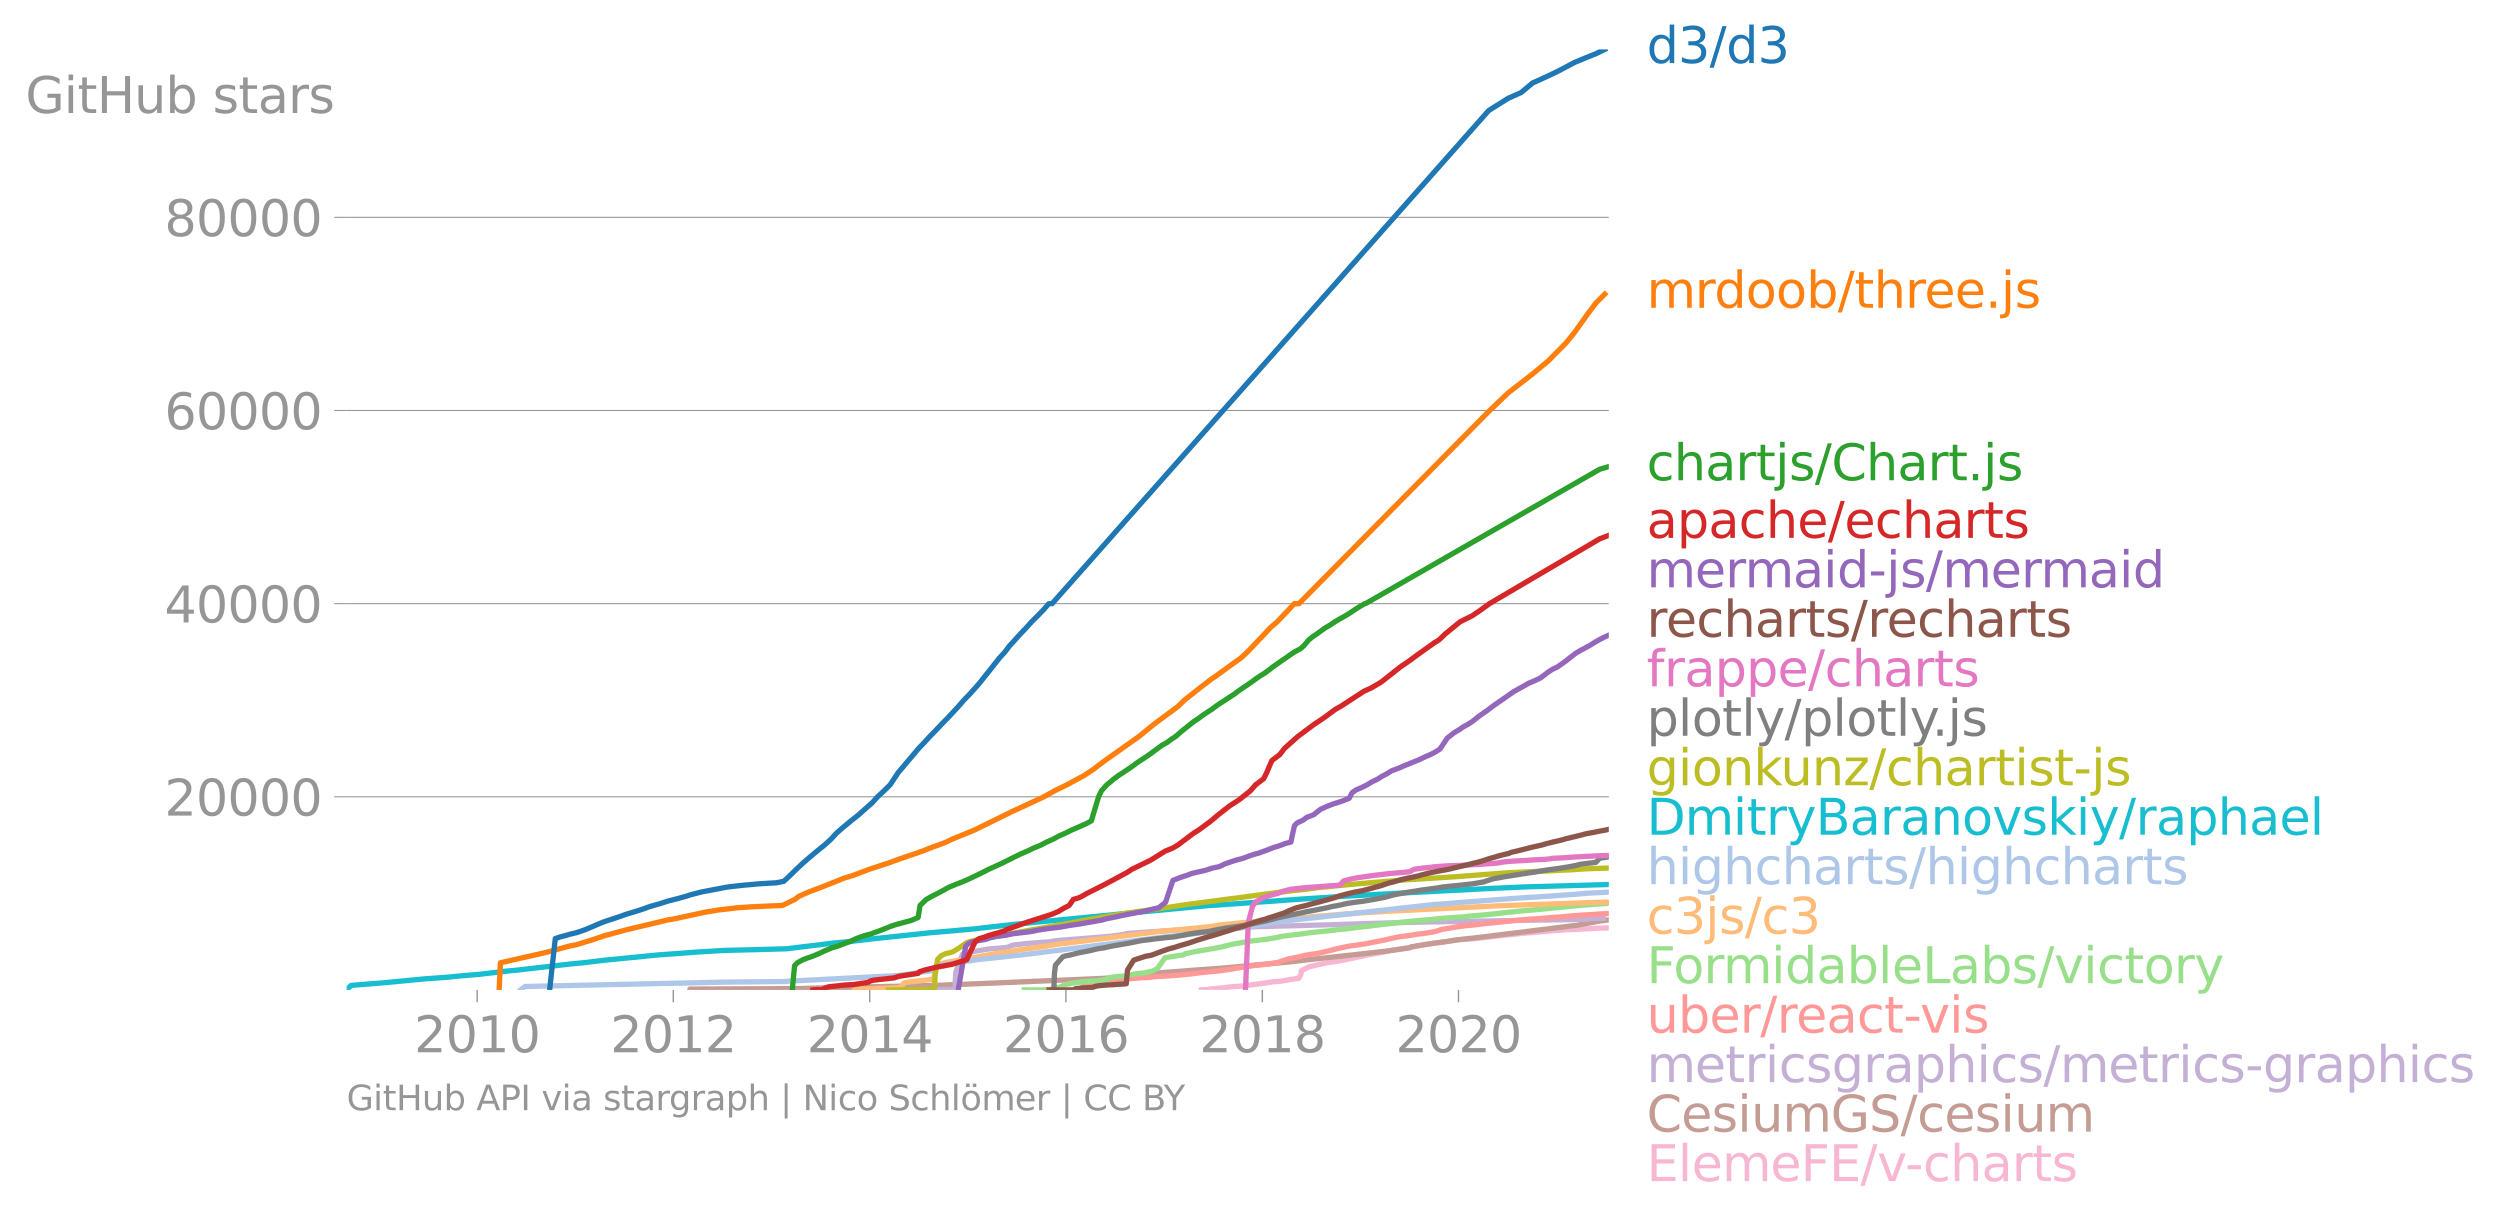 <svg height="459.06" viewBox="0 0 707.351 344.295" width="943.134" xmlns="http://www.w3.org/2000/svg" xmlns:xlink="http://www.w3.org/1999/xlink"><defs><style>*{stroke-linecap:butt;stroke-linejoin:round}</style></defs><g id="figure_1"><path d="M0 344.295h707.35V0H0z" style="fill:none" id="patch_1"/><g id="axes_1"><path d="M98.073 280.087h357.12V13.975H98.073z" style="fill:none" id="patch_2"/><path clip-path="url(#p3e3c4f17b2)" d="m339.915 280.087.793-.069 1.656-.068.138-.137 1.53-.136 1.452-.137 2.269-.273 1.685-.137 2.031-.136 2.063-.274 2.195-.273 1.974-.273 1.691-.273 1.056-.137 1.819-.136 1.541-.274 1.686-.273 1.938-.273.625-1.093.16-1.093 2.274-1.093 1.164-.273 1.177-.274 1.16-.273 1.353-.273 1.674-.273 1.986-.274 1.197-.273 1.402-.273 1.344-.273 1.15-.274 1.523-.273 1.094-.273 1.48-.273 1.464-.273 1.544-.274 1.33-.273 1.359-.273 1.6-.273 1.676-.274 1.732-.273 1.555-.273 1.597-.273 1.497-.274 1.853-.273 2.122-.273 1.614-.273 1.706-.274 2.226-.273 1.445-.136 1.752-.069.836-.068 1.066-.137 1.29-.136 1.064-.137 1.254-.137 1.164-.136 1.245-.137 1.04-.136 1.305-.137 1.652-.137 1.152-.136 1.329-.137 1.643-.137 1.888-.136 1.317-.137 1.642-.136 1.302-.137 1.89-.137 1.598-.136.986-.069 2.207-.068 1.089-.068 1.195-.068 1.443-.069 1.319-.068 1.042-.068 1.38-.071 1.681-.028.826-.027" style="fill:none;stroke:#f7b6d2;stroke-linecap:square;stroke-width:1.5" id="line2d_1"/><g id="matplotlib.axis_1"><g id="xtick_1"><g id="line2d_2"><defs><path d="M0 0v3.5" id="m5c90429e2b" style="stroke:#969696;stroke-width:.4"/></defs><use style="fill:#969696;stroke:#969696;stroke-width:.4" x="135.006" xlink:href="#m5c90429e2b" y="280.087"/></g><g style="fill:#969696" transform="matrix(.14 0 0 -.14 117.19 297.724)" id="text_1"><defs><path d="M1228 531h2203V0H469v531q359 372 979 998 621 627 780 809 303 340 423 576 121 236 121 464 0 372-261 606-261 235-680 235-297 0-627-103-329-103-704-313v638q381 153 712 231 332 78 607 78 725 0 1156-363 431-362 431-968 0-288-108-546-107-257-392-607-78-91-497-524-418-433-1181-1211z" id="DejaVuSans-32" transform="scale(.016)"/><path d="M2034 4250q-487 0-733-480-245-479-245-1442 0-959 245-1439 246-480 733-480 491 0 736 480 246 480 246 1439 0 963-246 1442-245 480-736 480zm0 500q785 0 1199-621 414-620 414-1801 0-1178-414-1799Q2819-91 2034-91q-784 0-1198 620-414 621-414 1799 0 1181 414 1801 414 621 1198 621z" id="DejaVuSans-30" transform="scale(.016)"/><path d="M794 531h1031v3560L703 3866v575l1116 225h631V531h1031V0H794v531z" id="DejaVuSans-31" transform="scale(.016)"/></defs><use xlink:href="#DejaVuSans-32"/><use x="63.623" xlink:href="#DejaVuSans-30"/><use x="127.246" xlink:href="#DejaVuSans-31"/><use x="190.869" xlink:href="#DejaVuSans-30"/></g></g><g id="xtick_2"><use style="fill:#969696;stroke:#969696;stroke-width:.4" x="190.507" xlink:href="#m5c90429e2b" y="280.087" id="line2d_3"/><g style="fill:#969696" transform="matrix(.14 0 0 -.14 172.692 297.724)" id="text_2"><use xlink:href="#DejaVuSans-32"/><use x="63.623" xlink:href="#DejaVuSans-30"/><use x="127.246" xlink:href="#DejaVuSans-31"/><use x="190.869" xlink:href="#DejaVuSans-32"/></g></g><g id="xtick_3"><use style="fill:#969696;stroke:#969696;stroke-width:.4" x="246.085" xlink:href="#m5c90429e2b" y="280.087" id="line2d_4"/><g style="fill:#969696" transform="matrix(.14 0 0 -.14 228.27 297.724)" id="text_3"><defs><path d="M2419 4116 825 1625h1594v2491zm-166 550h794V1625h666v-525h-666V0h-628v1100H313v609l1940 2957z" id="DejaVuSans-34" transform="scale(.016)"/></defs><use xlink:href="#DejaVuSans-32"/><use x="63.623" xlink:href="#DejaVuSans-30"/><use x="127.246" xlink:href="#DejaVuSans-31"/><use x="190.869" xlink:href="#DejaVuSans-34"/></g></g><g id="xtick_4"><use style="fill:#969696;stroke:#969696;stroke-width:.4" x="301.586" xlink:href="#m5c90429e2b" y="280.087" id="line2d_5"/><g style="fill:#969696" transform="matrix(.14 0 0 -.14 283.771 297.724)" id="text_4"><defs><path d="M2113 2584q-425 0-674-291-248-290-248-796 0-503 248-796 249-292 674-292t673 292q248 293 248 796 0 506-248 796-248 291-673 291zm1253 1979v-575q-238 112-480 171-242 60-480 60-625 0-955-422-329-422-376-1275 184 272 462 417 279 145 613 145 703 0 1111-427 408-426 408-1160 0-719-425-1154Q2819-91 2113-91q-810 0-1238 620-428 621-428 1799 0 1106 525 1764t1409 658q238 0 480-47t505-140z" id="DejaVuSans-36" transform="scale(.016)"/></defs><use xlink:href="#DejaVuSans-32"/><use x="63.623" xlink:href="#DejaVuSans-30"/><use x="127.246" xlink:href="#DejaVuSans-31"/><use x="190.869" xlink:href="#DejaVuSans-36"/></g></g><g id="xtick_5"><use style="fill:#969696;stroke:#969696;stroke-width:.4" x="357.164" xlink:href="#m5c90429e2b" y="280.087" id="line2d_6"/><g style="fill:#969696" transform="matrix(.14 0 0 -.14 339.349 297.724)" id="text_5"><defs><path d="M2034 2216q-450 0-708-241-257-241-257-662 0-422 257-663 258-241 708-241t709 242q260 243 260 662 0 421-258 662-257 241-711 241zm-631 268q-406 100-633 378-226 279-226 679 0 559 398 884 399 325 1092 325 697 0 1094-325t397-884q0-400-227-679-226-278-629-378 456-106 710-416 255-309 255-755 0-679-414-1042Q2806-91 2034-91q-771 0-1186 362-414 363-414 1042 0 446 256 755 257 310 713 416zm-231 997q0-362 226-565 227-203 636-203 407 0 636 203 230 203 230 565 0 363-230 566-229 203-636 203-409 0-636-203-226-203-226-566z" id="DejaVuSans-38" transform="scale(.016)"/></defs><use xlink:href="#DejaVuSans-32"/><use x="63.623" xlink:href="#DejaVuSans-30"/><use x="127.246" xlink:href="#DejaVuSans-31"/><use x="190.869" xlink:href="#DejaVuSans-38"/></g></g><g id="xtick_6"><use style="fill:#969696;stroke:#969696;stroke-width:.4" x="412.665" xlink:href="#m5c90429e2b" y="280.087" id="line2d_7"/><g style="fill:#969696" transform="matrix(.14 0 0 -.14 394.85 297.724)" id="text_6"><use xlink:href="#DejaVuSans-32"/><use x="63.623" xlink:href="#DejaVuSans-30"/><use x="127.246" xlink:href="#DejaVuSans-32"/><use x="190.869" xlink:href="#DejaVuSans-30"/></g></g></g><g id="matplotlib.axis_2"><g id="ytick_1"><path clip-path="url(#p3e3c4f17b2)" d="M98.073 225.441h357.12" style="fill:none;stroke:#969696;stroke-linecap:square;stroke-width:.3" id="line2d_8"/><g id="line2d_9"><defs><path d="M0 0h-3.5" id="md6da29ba22" style="stroke:#969696;stroke-width:.3"/></defs><use style="fill:#969696;stroke:#969696;stroke-width:.3" x="98.073" xlink:href="#md6da29ba22" y="225.441"/></g><g style="fill:#969696" transform="matrix(.14 0 0 -.14 46.536 230.76)" id="text_7"><use xlink:href="#DejaVuSans-32"/><use x="63.623" xlink:href="#DejaVuSans-30"/><use x="127.246" xlink:href="#DejaVuSans-30"/><use x="190.869" xlink:href="#DejaVuSans-30"/><use x="254.492" xlink:href="#DejaVuSans-30"/></g></g><g id="ytick_2"><path clip-path="url(#p3e3c4f17b2)" d="M98.073 170.793h357.12" style="fill:none;stroke:#969696;stroke-linecap:square;stroke-width:.3" id="line2d_10"/><use style="fill:#969696;stroke:#969696;stroke-width:.3" x="98.073" xlink:href="#md6da29ba22" y="170.793" id="line2d_11"/><g style="fill:#969696" transform="matrix(.14 0 0 -.14 46.536 176.112)" id="text_8"><use xlink:href="#DejaVuSans-34"/><use x="63.623" xlink:href="#DejaVuSans-30"/><use x="127.246" xlink:href="#DejaVuSans-30"/><use x="190.869" xlink:href="#DejaVuSans-30"/><use x="254.492" xlink:href="#DejaVuSans-30"/></g></g><g id="ytick_3"><path clip-path="url(#p3e3c4f17b2)" d="M98.073 116.145h357.12" style="fill:none;stroke:#969696;stroke-linecap:square;stroke-width:.3" id="line2d_12"/><use style="fill:#969696;stroke:#969696;stroke-width:.3" x="98.073" xlink:href="#md6da29ba22" y="116.145" id="line2d_13"/><g style="fill:#969696" transform="matrix(.14 0 0 -.14 46.536 121.464)" id="text_9"><use xlink:href="#DejaVuSans-36"/><use x="63.623" xlink:href="#DejaVuSans-30"/><use x="127.246" xlink:href="#DejaVuSans-30"/><use x="190.869" xlink:href="#DejaVuSans-30"/><use x="254.492" xlink:href="#DejaVuSans-30"/></g></g><g id="ytick_4"><path clip-path="url(#p3e3c4f17b2)" d="M98.073 61.497h357.12" style="fill:none;stroke:#969696;stroke-linecap:square;stroke-width:.3" id="line2d_14"/><use style="fill:#969696;stroke:#969696;stroke-width:.3" x="98.073" xlink:href="#md6da29ba22" y="61.497" id="line2d_15"/><g style="fill:#969696" transform="matrix(.14 0 0 -.14 46.536 66.816)" id="text_10"><use xlink:href="#DejaVuSans-38"/><use x="63.623" xlink:href="#DejaVuSans-30"/><use x="127.246" xlink:href="#DejaVuSans-30"/><use x="190.869" xlink:href="#DejaVuSans-30"/><use x="254.492" xlink:href="#DejaVuSans-30"/></g></g><g style="fill:#969696" transform="matrix(.14 0 0 -.14 7.2 31.974)" id="text_11"><defs><path d="M3809 666v1253H2778v519h1656V434q-365-259-806-392-440-133-940-133-1094 0-1712 639-617 640-617 1780 0 1144 617 1783 618 639 1712 639 456 0 867-113 411-112 758-331v-672q-350 297-744 447t-828 150q-857 0-1287-478-429-478-429-1425 0-944 429-1422 430-478 1287-478 334 0 596 58 263 58 472 180z" id="DejaVuSans-47" transform="scale(.016)"/><path d="M603 3500h575V0H603v3500zm0 1363h575v-729H603v729z" id="DejaVuSans-69" transform="scale(.016)"/><path d="M1172 4494v-994h1184v-447H1172V1153q0-428 117-550t477-122h590V0h-590q-666 0-919 248-253 249-253 905v1900H172v447h422v994h578z" id="DejaVuSans-74" transform="scale(.016)"/><path d="M628 4666h631V2753h2294v1913h631V0h-631v2222H1259V0H628v4666z" id="DejaVuSans-48" transform="scale(.016)"/><path d="M544 1381v2119h575V1403q0-497 193-746 194-248 582-248 465 0 735 297 271 297 271 810v1984h575V0h-575v538q-209-319-486-474-276-155-642-155-603 0-916 375-312 375-312 1097zm1447 2203z" id="DejaVuSans-75" transform="scale(.016)"/><path d="M3116 1747q0 634-261 995t-717 361q-457 0-718-361t-261-995q0-634 261-995t718-361q456 0 717 361t261 995zM1159 2969q182 312 458 463 277 152 661 152 638 0 1036-506 399-506 399-1331T3314 415Q2916-91 2278-91q-384 0-661 152-276 152-458 464V0H581v4863h578V2969z" id="DejaVuSans-62" transform="scale(.016)"/><path d="M2834 3397v-544q-243 125-506 187-262 63-544 63-428 0-642-131t-214-394q0-200 153-314t616-217l197-44q612-131 870-370t258-667q0-488-386-773Q2250-91 1575-91q-281 0-586 55T347 128v594q319-166 628-249 309-82 613-82 406 0 624 139 219 139 219 392 0 234-158 359-157 125-692 241l-200 47q-534 112-772 345-237 233-237 639 0 494 350 762 350 269 994 269 318 0 599-47 282-46 519-140z" id="DejaVuSans-73" transform="scale(.016)"/><path d="M2194 1759q-697 0-966-159t-269-544q0-306 202-486 202-179 548-179 479 0 768 339t289 901v128h-572zm1147 238V0h-575v531q-197-318-491-470T1556-91q-537 0-855 302-317 302-317 808 0 590 395 890 396 300 1180 300h807v57q0 397-261 614t-733 217q-300 0-585-72-284-72-546-216v532q315 122 612 182 297 61 578 61 760 0 1135-394 375-393 375-1193z" id="DejaVuSans-61" transform="scale(.016)"/><path d="M2631 2963q-97 56-211 82-114 27-251 27-488 0-749-317t-261-911V0H581v3500h578v-544q182 319 472 473 291 155 707 155 59 0 131-8 72-7 159-23l3-590z" id="DejaVuSans-72" transform="scale(.016)"/></defs><use xlink:href="#DejaVuSans-47"/><use x="77.49" xlink:href="#DejaVuSans-69"/><use x="105.273" xlink:href="#DejaVuSans-74"/><use x="144.482" xlink:href="#DejaVuSans-48"/><use x="219.678" xlink:href="#DejaVuSans-75"/><use x="283.057" xlink:href="#DejaVuSans-62"/><use x="346.533" xlink:href="#DejaVuSans-20"/><use x="378.32" xlink:href="#DejaVuSans-73"/><use x="430.42" xlink:href="#DejaVuSans-74"/><use x="469.629" xlink:href="#DejaVuSans-61"/><use x="530.908" xlink:href="#DejaVuSans-72"/><use x="572.021" xlink:href="#DejaVuSans-73"/></g></g><path clip-path="url(#p3e3c4f17b2)" d="M195.216 280.087v-.24l30.945-.137 5.766-.192 32.978-.721 17.194-.686 30.02-1.295 7.489-.383 1.004-.609 2.54-.227 23.492-1.748 18.096-1.678 3.936-.456 23.444-2.588 4.448-.61 2.21-.303.536-.306 3.41-.609 4.25-.61 2.427-.303 2.744-.456 5.502-.61 21.003-2.59 5.985-.762 1.501-.153 6.48-1.219 2.575-.314h0" style="fill:none;stroke:#c49c94;stroke-linecap:square;stroke-width:1.5" id="line2d_16"/><path clip-path="url(#p3e3c4f17b2)" d="m256.222 280.087 13.797-.156.217-.159.036-2.218.169-2.536 1.92-5.069.517-.314 6.741-1.11 5.434-.475 1.486-.633 4.07-.476 6.481-.475 1.58-.317 5.036-.397 3.16-.237 7.574-.634.761-.156 1.64-.158 2.319-.476 5.792-.396 13.481-.872 17.601-.634 21.127-.554 9.29-.317 11.437-.317 4.632-.099 24.397-.434 22.45-.339.26-.158 1.51-.137 2.48-.022h0" style="fill:none;stroke:#c5b0d5;stroke-linecap:square;stroke-width:1.5" id="line2d_17"/><g style="fill:#1f77b4" transform="matrix(.14 0 0 -.14 465.907 17.838)" id="text_12"><defs><path d="M2906 2969v1894h575V0h-575v525q-181-312-458-464-276-152-664-152-634 0-1033 506-398 507-398 1332t398 1331q399 506 1033 506 388 0 664-152 277-151 458-463zM947 1747q0-634 261-995t717-361q456 0 718 361 263 361 263 995t-263 995q-262 361-718 361t-717-361q-261-361-261-995z" id="DejaVuSans-64" transform="scale(.016)"/><path d="M2597 2516q453-97 707-404 255-306 255-756 0-690-475-1069Q2609-91 1734-91q-293 0-604 58T488 141v609q262-153 574-231 313-78 654-78 593 0 904 234t311 681q0 413-289 645-289 233-804 233h-544v519h569q465 0 712 186t247 536q0 359-255 551-254 193-729 193-260 0-557-57-297-56-653-174v562q360 100 674 150t592 50q719 0 1137-327 419-326 419-882 0-388-222-655t-631-370z" id="DejaVuSans-33" transform="scale(.016)"/><path d="M1625 4666h531L531-594H0l1625 5260z" id="DejaVuSans-2f" transform="scale(.016)"/></defs><use xlink:href="#DejaVuSans-64"/><use x="63.477" xlink:href="#DejaVuSans-33"/><use x="127.1" xlink:href="#DejaVuSans-2f"/><use x="160.791" xlink:href="#DejaVuSans-64"/><use x="224.268" xlink:href="#DejaVuSans-33"/></g><g style="fill:#ff7f0e" transform="matrix(.14 0 0 -.14 465.907 87.08)" id="text_13"><defs><path d="M3328 2828q216 388 516 572t706 184q547 0 844-383 297-382 297-1088V0h-578v2094q0 503-179 746-178 244-543 244-447 0-707-297-259-296-259-809V0h-578v2094q0 506-178 748t-550 242q-441 0-701-298-259-298-259-808V0H581v3500h578v-544q197 322 472 475t653 153q382 0 649-194 267-193 395-562z" id="DejaVuSans-6d" transform="scale(.016)"/><path d="M1959 3097q-462 0-731-361t-269-989q0-628 267-989 268-361 733-361 460 0 728 362 269 363 269 988 0 622-269 986-268 364-728 364zm0 487q750 0 1178-488 429-487 429-1349 0-859-429-1349Q2709-91 1959-91q-753 0-1180 489-426 490-426 1349 0 862 426 1349 427 488 1180 488z" id="DejaVuSans-6f" transform="scale(.016)"/><path d="M3513 2113V0h-575v2094q0 497-194 743-194 247-581 247-466 0-735-297-269-296-269-809V0H581v4863h578V2956q207 316 486 472 280 156 646 156 603 0 912-373 310-373 310-1098z" id="DejaVuSans-68" transform="scale(.016)"/><path d="M3597 1894v-281H953q38-594 358-905t892-311q331 0 642 81t618 244V178Q3153 47 2828-22t-659-69q-838 0-1327 487-489 488-489 1320 0 859 464 1363 464 505 1252 505 706 0 1117-455 411-454 411-1235zm-575 169q-6 471-264 752-258 282-683 282-481 0-770-272t-333-766l2050 4z" id="DejaVuSans-65" transform="scale(.016)"/><path d="M684 794h660V0H684v794z" id="DejaVuSans-2e" transform="scale(.016)"/><path d="M603 3500h575V-63q0-668-255-968-254-300-820-300h-219v487H38q328 0 446 152Q603-541 603-63v3563zm0 1363h575v-729H603v729z" id="DejaVuSans-6a" transform="scale(.016)"/></defs><use xlink:href="#DejaVuSans-6d"/><use x="97.412" xlink:href="#DejaVuSans-72"/><use x="136.775" xlink:href="#DejaVuSans-64"/><use x="200.252" xlink:href="#DejaVuSans-6f"/><use x="261.434" xlink:href="#DejaVuSans-6f"/><use x="322.615" xlink:href="#DejaVuSans-62"/><use x="386.092" xlink:href="#DejaVuSans-2f"/><use x="419.783" xlink:href="#DejaVuSans-74"/><use x="458.992" xlink:href="#DejaVuSans-68"/><use x="522.371" xlink:href="#DejaVuSans-72"/><use x="561.234" xlink:href="#DejaVuSans-65"/><use x="622.758" xlink:href="#DejaVuSans-65"/><use x="684.281" xlink:href="#DejaVuSans-2e"/><use x="716.068" xlink:href="#DejaVuSans-6a"/><use x="743.852" xlink:href="#DejaVuSans-73"/></g><g style="fill:#2ca02c" transform="matrix(.14 0 0 -.14 465.907 135.892)" id="text_14"><defs><path d="M3122 3366v-538q-244 135-489 202t-495 67q-560 0-870-355-309-354-309-995t309-996q310-354 870-354 250 0 495 67t489 202V134Q2881 22 2623-34q-257-57-548-57-791 0-1257 497-465 497-465 1341 0 856 470 1346 471 491 1290 491 265 0 518-55 253-54 491-163z" id="DejaVuSans-63" transform="scale(.016)"/><path d="M4122 4306v-665q-319 297-680 443-361 147-767 147-800 0-1225-489t-425-1414q0-922 425-1411t1225-489q406 0 767 147t680 444V359q-331-225-702-338-370-112-782-112-1060 0-1670 648-609 649-609 1771 0 1125 609 1773 610 649 1670 649 418 0 788-111 371-111 696-333z" id="DejaVuSans-43" transform="scale(.016)"/></defs><use xlink:href="#DejaVuSans-63"/><use x="54.98" xlink:href="#DejaVuSans-68"/><use x="118.359" xlink:href="#DejaVuSans-61"/><use x="179.639" xlink:href="#DejaVuSans-72"/><use x="220.752" xlink:href="#DejaVuSans-74"/><use x="259.961" xlink:href="#DejaVuSans-6a"/><use x="287.744" xlink:href="#DejaVuSans-73"/><use x="339.844" xlink:href="#DejaVuSans-2f"/><use x="373.535" xlink:href="#DejaVuSans-43"/><use x="443.359" xlink:href="#DejaVuSans-68"/><use x="506.738" xlink:href="#DejaVuSans-61"/><use x="568.018" xlink:href="#DejaVuSans-72"/><use x="609.131" xlink:href="#DejaVuSans-74"/><use x="648.34" xlink:href="#DejaVuSans-2e"/><use x="680.127" xlink:href="#DejaVuSans-6a"/><use x="707.91" xlink:href="#DejaVuSans-73"/></g><g style="fill:#d62728" transform="matrix(.14 0 0 -.14 465.907 152.183)" id="text_15"><defs><path d="M1159 525v-1856H581v4831h578v-531q182 312 458 463 277 152 661 152 638 0 1036-506 399-506 399-1331T3314 415Q2916-91 2278-91q-384 0-661 152-276 152-458 464zm1957 1222q0 634-261 995t-717 361q-457 0-718-361t-261-995q0-634 261-995t718-361q456 0 717 361t261 995z" id="DejaVuSans-70" transform="scale(.016)"/></defs><use xlink:href="#DejaVuSans-61"/><use x="61.279" xlink:href="#DejaVuSans-70"/><use x="124.756" xlink:href="#DejaVuSans-61"/><use x="186.035" xlink:href="#DejaVuSans-63"/><use x="241.016" xlink:href="#DejaVuSans-68"/><use x="304.395" xlink:href="#DejaVuSans-65"/><use x="365.918" xlink:href="#DejaVuSans-2f"/><use x="399.609" xlink:href="#DejaVuSans-65"/><use x="461.133" xlink:href="#DejaVuSans-63"/><use x="516.113" xlink:href="#DejaVuSans-68"/><use x="579.492" xlink:href="#DejaVuSans-61"/><use x="640.771" xlink:href="#DejaVuSans-72"/><use x="681.885" xlink:href="#DejaVuSans-74"/><use x="721.094" xlink:href="#DejaVuSans-73"/></g><g style="fill:#9467bd" transform="matrix(.14 0 0 -.14 465.907 166.183)" id="text_16"><defs><path d="M313 2009h1684v-512H313v512z" id="DejaVuSans-2d" transform="scale(.016)"/></defs><use xlink:href="#DejaVuSans-6d"/><use x="97.412" xlink:href="#DejaVuSans-65"/><use x="158.936" xlink:href="#DejaVuSans-72"/><use x="198.299" xlink:href="#DejaVuSans-6d"/><use x="295.711" xlink:href="#DejaVuSans-61"/><use x="356.99" xlink:href="#DejaVuSans-69"/><use x="384.773" xlink:href="#DejaVuSans-64"/><use x="448.25" xlink:href="#DejaVuSans-2d"/><use x="484.334" xlink:href="#DejaVuSans-6a"/><use x="512.117" xlink:href="#DejaVuSans-73"/><use x="564.217" xlink:href="#DejaVuSans-2f"/><use x="597.908" xlink:href="#DejaVuSans-6d"/><use x="695.32" xlink:href="#DejaVuSans-65"/><use x="756.844" xlink:href="#DejaVuSans-72"/><use x="796.207" xlink:href="#DejaVuSans-6d"/><use x="893.619" xlink:href="#DejaVuSans-61"/><use x="954.898" xlink:href="#DejaVuSans-69"/><use x="982.682" xlink:href="#DejaVuSans-64"/></g><g style="fill:#8c564b" transform="matrix(.14 0 0 -.14 465.907 180.183)" id="text_17"><use xlink:href="#DejaVuSans-72"/><use x="38.863" xlink:href="#DejaVuSans-65"/><use x="100.387" xlink:href="#DejaVuSans-63"/><use x="155.367" xlink:href="#DejaVuSans-68"/><use x="218.746" xlink:href="#DejaVuSans-61"/><use x="280.025" xlink:href="#DejaVuSans-72"/><use x="321.139" xlink:href="#DejaVuSans-74"/><use x="360.348" xlink:href="#DejaVuSans-73"/><use x="412.447" xlink:href="#DejaVuSans-2f"/><use x="446.139" xlink:href="#DejaVuSans-72"/><use x="485.002" xlink:href="#DejaVuSans-65"/><use x="546.525" xlink:href="#DejaVuSans-63"/><use x="601.506" xlink:href="#DejaVuSans-68"/><use x="664.885" xlink:href="#DejaVuSans-61"/><use x="726.164" xlink:href="#DejaVuSans-72"/><use x="767.277" xlink:href="#DejaVuSans-74"/><use x="806.486" xlink:href="#DejaVuSans-73"/></g><g style="fill:#e377c2" transform="matrix(.14 0 0 -.14 465.907 194.183)" id="text_18"><defs><path d="M2375 4863v-479h-550q-309 0-430-125-120-125-120-450v-309h947v-447h-947V0H697v3053H147v447h550v244q0 584 272 851 272 268 862 268h544z" id="DejaVuSans-66" transform="scale(.016)"/></defs><use xlink:href="#DejaVuSans-66"/><use x="35.205" xlink:href="#DejaVuSans-72"/><use x="76.318" xlink:href="#DejaVuSans-61"/><use x="137.598" xlink:href="#DejaVuSans-70"/><use x="201.074" xlink:href="#DejaVuSans-70"/><use x="264.551" xlink:href="#DejaVuSans-65"/><use x="326.074" xlink:href="#DejaVuSans-2f"/><use x="359.766" xlink:href="#DejaVuSans-63"/><use x="414.746" xlink:href="#DejaVuSans-68"/><use x="478.125" xlink:href="#DejaVuSans-61"/><use x="539.404" xlink:href="#DejaVuSans-72"/><use x="580.518" xlink:href="#DejaVuSans-74"/><use x="619.727" xlink:href="#DejaVuSans-73"/></g><g style="fill:#7f7f7f" transform="matrix(.14 0 0 -.14 465.907 208.183)" id="text_19"><defs><path d="M603 4863h575V0H603v4863z" id="DejaVuSans-6c" transform="scale(.016)"/><path d="M2059-325q-243-625-475-815-231-191-618-191H506v481h338q237 0 368 113 132 112 291 531l103 262L191 3500h609L1894 763l1094 2737h609L2059-325z" id="DejaVuSans-79" transform="scale(.016)"/></defs><use xlink:href="#DejaVuSans-70"/><use x="63.477" xlink:href="#DejaVuSans-6c"/><use x="91.26" xlink:href="#DejaVuSans-6f"/><use x="152.441" xlink:href="#DejaVuSans-74"/><use x="191.65" xlink:href="#DejaVuSans-6c"/><use x="219.434" xlink:href="#DejaVuSans-79"/><use x="278.613" xlink:href="#DejaVuSans-2f"/><use x="312.305" xlink:href="#DejaVuSans-70"/><use x="375.781" xlink:href="#DejaVuSans-6c"/><use x="403.564" xlink:href="#DejaVuSans-6f"/><use x="464.746" xlink:href="#DejaVuSans-74"/><use x="503.955" xlink:href="#DejaVuSans-6c"/><use x="531.738" xlink:href="#DejaVuSans-79"/><use x="576.668" xlink:href="#DejaVuSans-2e"/><use x="608.455" xlink:href="#DejaVuSans-6a"/><use x="636.238" xlink:href="#DejaVuSans-73"/></g><g style="fill:#bcbd22" transform="matrix(.14 0 0 -.14 465.907 222.183)" id="text_20"><defs><path d="M2906 1791q0 625-258 968-257 344-723 344-462 0-720-344-258-343-258-968 0-622 258-966t720-344q466 0 723 344 258 344 258 966zm575-1357q0-893-397-1329-396-436-1215-436-303 0-572 45t-522 139v559q253-137 500-202 247-66 503-66 566 0 847 295t281 892v285q-178-310-456-463T1784 0Q1141 0 747 490 353 981 353 1791q0 812 394 1302 394 491 1037 491 388 0 666-153t456-462v531h575V434z" id="DejaVuSans-67" transform="scale(.016)"/><path d="M3513 2113V0h-575v2094q0 497-194 743-194 247-581 247-466 0-735-297-269-296-269-809V0H581v3500h578v-544q207 316 486 472 280 156 646 156 603 0 912-373 310-373 310-1098z" id="DejaVuSans-6e" transform="scale(.016)"/><path d="M581 4863h578V1991l1716 1509h734L1753 1863 3688 0h-750L1159 1709V0H581v4863z" id="DejaVuSans-6b" transform="scale(.016)"/><path d="M353 3500h2731v-525L922 459h2162V0H275v525l2163 2516H353v459z" id="DejaVuSans-7a" transform="scale(.016)"/></defs><use xlink:href="#DejaVuSans-67"/><use x="63.477" xlink:href="#DejaVuSans-69"/><use x="91.26" xlink:href="#DejaVuSans-6f"/><use x="152.441" xlink:href="#DejaVuSans-6e"/><use x="215.82" xlink:href="#DejaVuSans-6b"/><use x="270.605" xlink:href="#DejaVuSans-75"/><use x="333.984" xlink:href="#DejaVuSans-6e"/><use x="397.363" xlink:href="#DejaVuSans-7a"/><use x="449.854" xlink:href="#DejaVuSans-2f"/><use x="483.545" xlink:href="#DejaVuSans-63"/><use x="538.525" xlink:href="#DejaVuSans-68"/><use x="601.904" xlink:href="#DejaVuSans-61"/><use x="663.184" xlink:href="#DejaVuSans-72"/><use x="704.297" xlink:href="#DejaVuSans-74"/><use x="743.506" xlink:href="#DejaVuSans-69"/><use x="771.289" xlink:href="#DejaVuSans-73"/><use x="823.389" xlink:href="#DejaVuSans-74"/><use x="862.598" xlink:href="#DejaVuSans-2d"/><use x="898.682" xlink:href="#DejaVuSans-6a"/><use x="926.465" xlink:href="#DejaVuSans-73"/></g><g style="fill:#17becf" transform="matrix(.14 0 0 -.14 465.907 236.183)" id="text_21"><defs><path d="M1259 4147V519h763q966 0 1414 437 448 438 448 1382 0 937-448 1373t-1414 436h-763zm-631 519h1297q1356 0 1990-564 635-564 635-1764 0-1207-638-1773Q3275 0 1925 0H628v4666z" id="DejaVuSans-44" transform="scale(.016)"/><path d="M1259 2228V519h1013q509 0 754 211 246 211 246 645 0 438-246 645-245 208-754 208H1259zm0 1919V2741h935q462 0 688 173 227 174 227 530 0 353-227 528-226 175-688 175h-935zm-631 519h1613q722 0 1112-300 391-300 391-853 0-429-200-682t-588-315q466-100 724-418 258-317 258-792 0-625-425-966Q3088 0 2303 0H628v4666z" id="DejaVuSans-42" transform="scale(.016)"/><path d="M191 3500h609L1894 563l1094 2937h609L2284 0h-781L191 3500z" id="DejaVuSans-76" transform="scale(.016)"/></defs><use xlink:href="#DejaVuSans-44"/><use x="77.002" xlink:href="#DejaVuSans-6d"/><use x="174.414" xlink:href="#DejaVuSans-69"/><use x="202.197" xlink:href="#DejaVuSans-74"/><use x="241.406" xlink:href="#DejaVuSans-72"/><use x="282.52" xlink:href="#DejaVuSans-79"/><use x="341.699" xlink:href="#DejaVuSans-42"/><use x="410.303" xlink:href="#DejaVuSans-61"/><use x="471.582" xlink:href="#DejaVuSans-72"/><use x="512.695" xlink:href="#DejaVuSans-61"/><use x="573.975" xlink:href="#DejaVuSans-6e"/><use x="637.354" xlink:href="#DejaVuSans-6f"/><use x="698.535" xlink:href="#DejaVuSans-76"/><use x="757.715" xlink:href="#DejaVuSans-73"/><use x="809.814" xlink:href="#DejaVuSans-6b"/><use x="867.725" xlink:href="#DejaVuSans-69"/><use x="895.508" xlink:href="#DejaVuSans-79"/><use x="954.688" xlink:href="#DejaVuSans-2f"/><use x="988.379" xlink:href="#DejaVuSans-72"/><use x="1029.492" xlink:href="#DejaVuSans-61"/><use x="1090.771" xlink:href="#DejaVuSans-70"/><use x="1154.248" xlink:href="#DejaVuSans-68"/><use x="1217.627" xlink:href="#DejaVuSans-61"/><use x="1278.906" xlink:href="#DejaVuSans-65"/><use x="1340.43" xlink:href="#DejaVuSans-6c"/></g><g style="fill:#aec7e8" transform="matrix(.14 0 0 -.14 465.907 250.183)" id="text_22"><use xlink:href="#DejaVuSans-68"/><use x="63.379" xlink:href="#DejaVuSans-69"/><use x="91.162" xlink:href="#DejaVuSans-67"/><use x="154.639" xlink:href="#DejaVuSans-68"/><use x="218.018" xlink:href="#DejaVuSans-63"/><use x="272.998" xlink:href="#DejaVuSans-68"/><use x="336.377" xlink:href="#DejaVuSans-61"/><use x="397.656" xlink:href="#DejaVuSans-72"/><use x="438.77" xlink:href="#DejaVuSans-74"/><use x="477.979" xlink:href="#DejaVuSans-73"/><use x="530.078" xlink:href="#DejaVuSans-2f"/><use x="563.77" xlink:href="#DejaVuSans-68"/><use x="627.148" xlink:href="#DejaVuSans-69"/><use x="654.932" xlink:href="#DejaVuSans-67"/><use x="718.408" xlink:href="#DejaVuSans-68"/><use x="781.787" xlink:href="#DejaVuSans-63"/><use x="836.768" xlink:href="#DejaVuSans-68"/><use x="900.146" xlink:href="#DejaVuSans-61"/><use x="961.426" xlink:href="#DejaVuSans-72"/><use x="1002.539" xlink:href="#DejaVuSans-74"/><use x="1041.748" xlink:href="#DejaVuSans-73"/></g><g style="fill:#ffbb78" transform="matrix(.14 0 0 -.14 465.907 264.183)" id="text_23"><use xlink:href="#DejaVuSans-63"/><use x="54.98" xlink:href="#DejaVuSans-33"/><use x="118.604" xlink:href="#DejaVuSans-6a"/><use x="146.387" xlink:href="#DejaVuSans-73"/><use x="198.486" xlink:href="#DejaVuSans-2f"/><use x="232.178" xlink:href="#DejaVuSans-63"/><use x="287.158" xlink:href="#DejaVuSans-33"/></g><g style="fill:#98df8a" transform="matrix(.14 0 0 -.14 465.907 278.183)" id="text_24"><defs><path d="M628 4666h2681v-532H1259V2759h1850v-531H1259V0H628v4666z" id="DejaVuSans-46" transform="scale(.016)"/><path d="M628 4666h631V531h2272V0H628v4666z" id="DejaVuSans-4c" transform="scale(.016)"/></defs><use xlink:href="#DejaVuSans-46"/><use x="53.895" xlink:href="#DejaVuSans-6f"/><use x="115.076" xlink:href="#DejaVuSans-72"/><use x="154.439" xlink:href="#DejaVuSans-6d"/><use x="251.852" xlink:href="#DejaVuSans-69"/><use x="279.635" xlink:href="#DejaVuSans-64"/><use x="343.111" xlink:href="#DejaVuSans-61"/><use x="404.391" xlink:href="#DejaVuSans-62"/><use x="467.867" xlink:href="#DejaVuSans-6c"/><use x="495.65" xlink:href="#DejaVuSans-65"/><use x="557.174" xlink:href="#DejaVuSans-4c"/><use x="612.887" xlink:href="#DejaVuSans-61"/><use x="674.166" xlink:href="#DejaVuSans-62"/><use x="737.643" xlink:href="#DejaVuSans-73"/><use x="789.742" xlink:href="#DejaVuSans-2f"/><use x="823.434" xlink:href="#DejaVuSans-76"/><use x="882.613" xlink:href="#DejaVuSans-69"/><use x="910.396" xlink:href="#DejaVuSans-63"/><use x="965.377" xlink:href="#DejaVuSans-74"/><use x="1004.586" xlink:href="#DejaVuSans-6f"/><use x="1065.768" xlink:href="#DejaVuSans-72"/><use x="1106.881" xlink:href="#DejaVuSans-79"/></g><g style="fill:#ff9896" transform="matrix(.14 0 0 -.14 465.907 292.183)" id="text_25"><use xlink:href="#DejaVuSans-75"/><use x="63.379" xlink:href="#DejaVuSans-62"/><use x="126.855" xlink:href="#DejaVuSans-65"/><use x="188.379" xlink:href="#DejaVuSans-72"/><use x="229.492" xlink:href="#DejaVuSans-2f"/><use x="263.184" xlink:href="#DejaVuSans-72"/><use x="302.047" xlink:href="#DejaVuSans-65"/><use x="363.57" xlink:href="#DejaVuSans-61"/><use x="424.85" xlink:href="#DejaVuSans-63"/><use x="479.83" xlink:href="#DejaVuSans-74"/><use x="519.039" xlink:href="#DejaVuSans-2d"/><use x="552.498" xlink:href="#DejaVuSans-76"/><use x="611.678" xlink:href="#DejaVuSans-69"/><use x="639.461" xlink:href="#DejaVuSans-73"/></g><g style="fill:#c5b0d5" transform="matrix(.14 0 0 -.14 465.907 306.183)" id="text_26"><use xlink:href="#DejaVuSans-6d"/><use x="97.412" xlink:href="#DejaVuSans-65"/><use x="158.936" xlink:href="#DejaVuSans-74"/><use x="198.145" xlink:href="#DejaVuSans-72"/><use x="239.258" xlink:href="#DejaVuSans-69"/><use x="267.041" xlink:href="#DejaVuSans-63"/><use x="322.021" xlink:href="#DejaVuSans-73"/><use x="374.121" xlink:href="#DejaVuSans-67"/><use x="437.598" xlink:href="#DejaVuSans-72"/><use x="478.711" xlink:href="#DejaVuSans-61"/><use x="539.99" xlink:href="#DejaVuSans-70"/><use x="603.467" xlink:href="#DejaVuSans-68"/><use x="666.846" xlink:href="#DejaVuSans-69"/><use x="694.629" xlink:href="#DejaVuSans-63"/><use x="749.609" xlink:href="#DejaVuSans-73"/><use x="801.709" xlink:href="#DejaVuSans-2f"/><use x="835.4" xlink:href="#DejaVuSans-6d"/><use x="932.813" xlink:href="#DejaVuSans-65"/><use x="994.336" xlink:href="#DejaVuSans-74"/><use x="1033.545" xlink:href="#DejaVuSans-72"/><use x="1074.658" xlink:href="#DejaVuSans-69"/><use x="1102.441" xlink:href="#DejaVuSans-63"/><use x="1157.422" xlink:href="#DejaVuSans-73"/><use x="1209.521" xlink:href="#DejaVuSans-2d"/><use x="1245.605" xlink:href="#DejaVuSans-67"/><use x="1309.082" xlink:href="#DejaVuSans-72"/><use x="1350.195" xlink:href="#DejaVuSans-61"/><use x="1411.475" xlink:href="#DejaVuSans-70"/><use x="1474.951" xlink:href="#DejaVuSans-68"/><use x="1538.33" xlink:href="#DejaVuSans-69"/><use x="1566.113" xlink:href="#DejaVuSans-63"/><use x="1621.094" xlink:href="#DejaVuSans-73"/></g><g style="fill:#c49c94" transform="matrix(.14 0 0 -.14 465.907 320.183)" id="text_27"><defs><path d="M3425 4513v-616q-359 172-678 256-319 85-616 85-515 0-795-200t-280-569q0-310 186-468 186-157 705-254l381-78q706-135 1042-474t336-907q0-679-455-1029Q2797-91 1919-91q-331 0-705 75-373 75-773 222v650q384-215 753-325 369-109 725-109 540 0 834 212 294 213 294 607 0 343-211 537t-692 291l-385 75q-706 140-1022 440-315 300-315 835 0 619 436 975t1201 356q329 0 669-60 341-59 697-177z" id="DejaVuSans-53" transform="scale(.016)"/></defs><use xlink:href="#DejaVuSans-43"/><use x="69.824" xlink:href="#DejaVuSans-65"/><use x="131.348" xlink:href="#DejaVuSans-73"/><use x="183.447" xlink:href="#DejaVuSans-69"/><use x="211.23" xlink:href="#DejaVuSans-75"/><use x="274.609" xlink:href="#DejaVuSans-6d"/><use x="372.021" xlink:href="#DejaVuSans-47"/><use x="449.512" xlink:href="#DejaVuSans-53"/><use x="512.988" xlink:href="#DejaVuSans-2f"/><use x="546.68" xlink:href="#DejaVuSans-63"/><use x="601.66" xlink:href="#DejaVuSans-65"/><use x="663.184" xlink:href="#DejaVuSans-73"/><use x="715.283" xlink:href="#DejaVuSans-69"/><use x="743.066" xlink:href="#DejaVuSans-75"/><use x="806.445" xlink:href="#DejaVuSans-6d"/></g><g style="fill:#f7b6d2" transform="matrix(.14 0 0 -.14 465.907 334.183)" id="text_28"><defs><path d="M628 4666h2950v-532H1259V2753h2222v-531H1259V531h2375V0H628v4666z" id="DejaVuSans-45" transform="scale(.016)"/></defs><use xlink:href="#DejaVuSans-45"/><use x="63.184" xlink:href="#DejaVuSans-6c"/><use x="90.967" xlink:href="#DejaVuSans-65"/><use x="152.49" xlink:href="#DejaVuSans-6d"/><use x="249.902" xlink:href="#DejaVuSans-65"/><use x="311.426" xlink:href="#DejaVuSans-46"/><use x="368.945" xlink:href="#DejaVuSans-45"/><use x="432.129" xlink:href="#DejaVuSans-2f"/><use x="465.82" xlink:href="#DejaVuSans-76"/><use x="522.375" xlink:href="#DejaVuSans-2d"/><use x="558.459" xlink:href="#DejaVuSans-63"/><use x="613.439" xlink:href="#DejaVuSans-68"/><use x="676.818" xlink:href="#DejaVuSans-61"/><use x="738.098" xlink:href="#DejaVuSans-72"/><use x="779.211" xlink:href="#DejaVuSans-74"/><use x="818.42" xlink:href="#DejaVuSans-73"/></g><g style="fill:#969696" transform="matrix(.097 0 0 -.097 98.073 314.126)" id="text_29"><defs><path d="m2188 4044-857-2322h1716l-859 2322zm-357 622h716L4325 0h-656l-425 1197H1141L716 0H50l1781 4666z" id="DejaVuSans-41" transform="scale(.016)"/><path d="M1259 4147V2394h794q441 0 681 228 241 228 241 650 0 419-241 647-240 228-681 228h-794zm-631 519h1425q785 0 1186-355 402-355 402-1039 0-691-402-1044-401-353-1186-353h-794V0H628v4666z" id="DejaVuSans-50" transform="scale(.016)"/><path d="M628 4666h631V0H628v4666z" id="DejaVuSans-49" transform="scale(.016)"/><path d="M1344 4891v-6400H813v6400h531z" id="DejaVuSans-7c" transform="scale(.016)"/><path d="M628 4666h850L3547 763v3903h612V0h-850L1241 3903V0H628v4666z" id="DejaVuSans-4e" transform="scale(.016)"/><path d="M1959 3097q-462 0-731-361t-269-989q0-628 267-989 268-361 733-361 460 0 728 362 269 363 269 988 0 622-269 986-268 364-728 364zm0 487q750 0 1178-488 429-487 429-1349 0-859-429-1349Q2709-91 1959-91q-753 0-1180 489-426 490-426 1349 0 862 426 1349 427 488 1180 488zm295 1266h634v-631h-634v631zm-1222 0h634v-631h-634v631z" id="DejaVuSans-f6" transform="scale(.016)"/><path d="M-13 4666h679l1293-1919 1285 1919h678L2272 2222V0h-634v2222L-13 4666z" id="DejaVuSans-59" transform="scale(.016)"/></defs><use xlink:href="#DejaVuSans-47"/><use x="77.49" xlink:href="#DejaVuSans-69"/><use x="105.273" xlink:href="#DejaVuSans-74"/><use x="144.482" xlink:href="#DejaVuSans-48"/><use x="219.678" xlink:href="#DejaVuSans-75"/><use x="283.057" xlink:href="#DejaVuSans-62"/><use x="346.533" xlink:href="#DejaVuSans-20"/><use x="378.32" xlink:href="#DejaVuSans-41"/><use x="446.729" xlink:href="#DejaVuSans-50"/><use x="507.031" xlink:href="#DejaVuSans-49"/><use x="536.523" xlink:href="#DejaVuSans-20"/><use x="568.311" xlink:href="#DejaVuSans-76"/><use x="627.49" xlink:href="#DejaVuSans-69"/><use x="655.273" xlink:href="#DejaVuSans-61"/><use x="716.553" xlink:href="#DejaVuSans-20"/><use x="748.34" xlink:href="#DejaVuSans-73"/><use x="800.439" xlink:href="#DejaVuSans-74"/><use x="839.648" xlink:href="#DejaVuSans-61"/><use x="900.928" xlink:href="#DejaVuSans-72"/><use x="940.291" xlink:href="#DejaVuSans-67"/><use x="1003.768" xlink:href="#DejaVuSans-72"/><use x="1044.881" xlink:href="#DejaVuSans-61"/><use x="1106.16" xlink:href="#DejaVuSans-70"/><use x="1169.637" xlink:href="#DejaVuSans-68"/><use x="1233.016" xlink:href="#DejaVuSans-20"/><use x="1264.803" xlink:href="#DejaVuSans-7c"/><use x="1298.494" xlink:href="#DejaVuSans-20"/><use x="1330.281" xlink:href="#DejaVuSans-4e"/><use x="1405.086" xlink:href="#DejaVuSans-69"/><use x="1432.869" xlink:href="#DejaVuSans-63"/><use x="1487.85" xlink:href="#DejaVuSans-6f"/><use x="1549.031" xlink:href="#DejaVuSans-20"/><use x="1580.818" xlink:href="#DejaVuSans-53"/><use x="1644.295" xlink:href="#DejaVuSans-63"/><use x="1699.275" xlink:href="#DejaVuSans-68"/><use x="1762.654" xlink:href="#DejaVuSans-6c"/><use x="1790.438" xlink:href="#DejaVuSans-f6"/><use x="1851.619" xlink:href="#DejaVuSans-6d"/><use x="1949.031" xlink:href="#DejaVuSans-65"/><use x="2010.555" xlink:href="#DejaVuSans-72"/><use x="2051.668" xlink:href="#DejaVuSans-20"/><use x="2083.455" xlink:href="#DejaVuSans-7c"/><use x="2117.146" xlink:href="#DejaVuSans-20"/><use x="2148.934" xlink:href="#DejaVuSans-43"/><use x="2218.758" xlink:href="#DejaVuSans-43"/><use x="2288.582" xlink:href="#DejaVuSans-20"/><use x="2320.369" xlink:href="#DejaVuSans-42"/><use x="2383.473" xlink:href="#DejaVuSans-59"/></g><path clip-path="url(#p3e3c4f17b2)" d="m305.644 280.087 1.02-1.342.118-.336.27-.167.644-.084 2.125-.085 1.4-.336 1.45-.336 1.017-.082 1.598-.085 2.082-.082.943-.085 1.709-.166 1.845-.17 1.293-.082 1.668-.084 1.436-.17.902-.082 1.58-.084 1.53-.085 1.087-.085 2.044-.167 2.205-.169 1.426-.167 1.26-.17 1.428-.166 1.541-.17 1.841-.166 1.632-.17 1.21-.166 1.358-.167 1.926-.336 2.158-.336 2.188-.336 1.07-.167 1.38-.169 1.906-.167 1.21-.169 2.167-.336 1.062-.336 1.996-.67 1.698-.336 1.683-.336 1.24-.336 1.888-.336 1.343-.167.962-.17 1.447-.335 1.369-.333 1.358-.337 1.345-.336 1.565-.336 1.598-.336 1.343-.167 1.179-.169 2.21-.336 1.652-.336 1.73-.333 1.703-.337 1.35-.336 1.588-.336 1.743-.336 1.508-.166 1.218-.17 1.99-.336 1.476-.167 1.204-.17 1.98-.332 1.187-.336.921-.337 2.186-.336 1.84-.336 1.192-.166 1.35-.17 1.63-.167 1.81-.169 1.12-.167 1.628-.169 1.64-.167 1.631-.166 1.603-.167 1.564-.17 1.49-.166 1.879-.17 1.734-.166 1.326-.085 1.448-.085 2.195-.166 1.931-.17 1.178-.082 1.342-.084 1.724-.17 1.674-.166 1.594-.085.956-.085 1.093-.082 1.727-.085 2.22-.169 1.276-.063 1.364-.063" style="fill:none;stroke:#ff9896;stroke-linecap:square;stroke-width:1.5" id="line2d_18"/><path clip-path="url(#p3e3c4f17b2)" d="m289.784 280.087 1.968-.006.604-.005 2.22-.011 2.141-.025.428-.046.027-.096.813-.188 1.814-.38 1.705-.76 1.72-.38 1.503-.188 1.113-.191 1.443-.093 1.289-.096.978-.096 1.622-.095 2.169-.38.253-.38 1.02-.188 1.546-.192 1.487-.093 1.057-.095.74-.191 1.838-.38 1.908-.189 1.203-.191 1.68-.38 1.422-.76 2.156-3.038 1.176-.188 1.212-.192 1.287-.188 1.481-.192.624-.38 1.756-.38 1.996-.379 2.257-.38 2.24-.38 1.935-.38 1.551-.38 1.519-.379 2.213-.38 1.984-.38 1.413-.188 1.643-.191 1.65-.189 1.395-.191 2.196-.38 1.662-.38 1.64-.188 1.395-.192 1.758-.188 1.412-.191 1.304-.189 1.875-.191 1.604-.189 2.103-.191 1.476-.189 1.493-.19 2.085-.19 1.4-.19 1.406-.19 1.812-.19 1.77-.189 1.441-.191 1.537-.189 1.766-.191 1.519-.189 1.455-.19 1.695-.19 2.095-.19 1.75-.19 2.213-.19 1.19-.093 1.203-.096 1.508-.191 2.224-.189 1.493-.095 1.078-.096 1.633-.093 1.04-.096 1.745-.19.974-.094 1.37-.095 1.994-.192 2.034-.188 1.762-.191 1.512-.189 1.913-.191 1.707-.189 1.962-.191 1.098-.093 1.24-.096 1.149-.095 1.213-.096 1.703-.188 1.793-.192 2.244-.188 1.984-.191 1.716-.189 2.06-.191.962-.093 1.594-.096 1.17-.095 1.503-.096 1.419-.09 1.1-.093" style="fill:none;stroke:#98df8a;stroke-linecap:square;stroke-width:1.5" id="line2d_19"/><path clip-path="url(#p3e3c4f17b2)" d="m241.9 280.087 1.101-.192 9.995-.388 1.721-.194.877-.776.147-.385.586-.194 5.19-.582 2.72-.388.37-3.101.507-.773.851-.388 1.45-.388 2.475-.386 11.754-2.131 7.485-1.164 4.258-.582 6.348-.967 28.543-3.582 5.556-.487 7.737-.776 3.838-.582 9.725-.967 28.226-2.328 9.808-.58 31.591-1.551 10.726-.364 6.225-.218 7.404-.29 6.071-.14h0" style="fill:none;stroke:#ffbb78;stroke-linecap:square;stroke-width:1.5" id="line2d_20"/><path clip-path="url(#p3e3c4f17b2)" d="m147.286 280.087 1.295-.968 56.466-1.24 17.219-.159.669-.106 10.841-.541 20.522-1.077 7.342-1.076 3.085-.43.031-.431.666-.863 2.863-.43 8.638-1.292 8.141-.86 5.701-.648 37.613-4.735 7.87-.861 6.714-.864 7.534-.86 11.864-1.938 42.864-4.74 5.966-.43.696-.106 7.297-.538 8.418-.648 11.424-.751 4.604-.325 5.429-.432 6.081-.311h0" style="fill:none;stroke:#aec7e8;stroke-linecap:square;stroke-width:1.5" id="line2d_21"/><path clip-path="url(#p3e3c4f17b2)" d="m98.073 280.087 1.276-1.276 10.037-.817 10.882-1.044 6.476-.467 3.452-.35 5.565-.465 6.79-.811 3.619-.353 15.183-1.746 3.657-.35 5.78-.696 4.704-.465 10.617-1.046 10.944-.814 7.722-.468 8.107-.202 9.624-.262 13.353-1.629 4.87-.464 5.916-.7 16.49-1.743 12.005-1.05 11.235-1.278 29.866-2.91 3.642-.347 3.418-.35 8.757-.814 6.183-.582 3.62-.347 11.904-.817 14.472-1.044 12.452-.817 14.54-.811 21.29-1.107 5.808-.292 9.127-.407 23.63-.678h0" style="fill:none;stroke:#17becf;stroke-linecap:square;stroke-width:1.5" id="line2d_22"/><path clip-path="url(#p3e3c4f17b2)" d="m251.36 280.087 2.695-.022 10.308-.112.236-4.164.668-4.301 1.011-1.074 1.164-.538 2.085-.539 1.762-1.073 2.366-1.613 2.965-.806 35.865-6.448 6.564-1.077 11.561-1.612 5.315-.806 28.565-3.765 4.99-.536 2.935-.401 6.85-.675 5.783-.539 11.206-.937 7.326-.47 7.673-.472 10.508-.806 4.436-.334 18.597-.877 3.952-.268 6.439-.224h0" style="fill:none;stroke:#bcbd22;stroke-linecap:square;stroke-width:1.5" id="line2d_23"/><path clip-path="url(#p3e3c4f17b2)" d="m298.184 280.087.158-4.662.285-2.33 2.024-2.331.76-.29 1.535-.292 2.24-.582 1.49-.29 1.53-.292 1.243-.293 1.23-.292 1.85-.29 1.28-.292 1.491-.29 1.695-.292 1.72-.29 1.561-.292 1.375-.292 1.538-.293 1.255-.145 1.268-.144.916-.145 1.398-.148 1.127-.145 1.434-.144 1.573-.145.801-.148 1.508-.29 1.554-.292 1.66-.292 2.18-.293 1.433-.144 1.13-.145 1.154-.293 1.665-.29 1.53-.292 2-.29 2.078-.292 1.67-.292 1.423-.292 1.297-.29 1.476-.292 1.433-.29 1.178-.292 2.122-.582 1.287-.293 1.38-.292 1.384-.29 1.375-.292 1.55-.29 1.195-.292 1.695-.29 1.427-.292 1.498-.292 1.479-.293 1.12-.29 1.682-.292 1.321-.29 1.35-.292 1.868-.29 1.003-.144 1.322-.148 1.717-.292 1.748-.293 1.444-.29 1.564-.292 2.055-.582 1.402-.29 1.489-.292 1.698-.292 1.884-.292 1.778-.29 2.167-.292 2.241-.29 1.478-.292 1.446-.145 1.489-.145 1.465-.145 1.306-.147 1.322-.145 1.417-.148 1.732-.292 1.624-.29.766-.292 1.887-.582 1.7-.29 1.512-.292 1.86-.292 1.863-.293 1.83-.29 1.951-.292 1.863-.29 1.66-.292 1.892-.29 1.145-.144 1.142-.148 1.76-.292 1.812-.292 1.401-.29 1.09-.292 2.145-.293 1.472-.145.947-.147 1.05-1.167 1.43-.186 1.156-.188" style="fill:none;stroke:#7f7f7f;stroke-linecap:square;stroke-width:1.5" id="line2d_24"/><path clip-path="url(#p3e3c4f17b2)" d="m352.397 280.087.794-18.985 1.224-4.746.93-1.186 2.05-1.186 1.795-.593 2.262-.593 1.486-.593 2.22-.595 1.321-.148 1.458-.148 1.104-.147 2.096-.15 2.21-.148 1.948-.148 1.868-.147 1.958-.15 1.05-1.186 1.182-.295 1.216-.298 1.527-.295 2.005-.298 2.113-.295 1.14-.148 1.376-.15 1.113-.148 1.282-.15 1.81-.147 1.795-.15 1.678-.148.707-.148.42-.298.52-.295 2.043-.298 1.489-.147 1.211-.148 1.208-.147 1.878-.15 1.178-.074 1.473-.074 1.128-.036 1.418-.038 1.16-.074 1.749-.073 1.631-.074 2.236-.15 1.923-.148 1.847-.147 1.773-.298 1.466-.148 2.13-.147 1.375-.074 1.39-.074 2.056-.15 1.661-.074 1.552-.074 1.445-.147.775-.148 1.578-.074 1.528-.076 1.945-.148 1.029-.074 1.555-.076 1.416-.074 1.53-.074 1.28-.073 1.505-.077 1.979-.044.593-.043" style="fill:none;stroke:#e377c2;stroke-linecap:square;stroke-width:1.5" id="line2d_25"/><path clip-path="url(#p3e3c4f17b2)" d="m296.822 280.087 5.188-.003.004-.003.588-.005.474-.011.95-.022.076-.044.042-.087.16-.175 1.597-.175 1.65-.087 1.49-.088 1.084-.35 1.047-.174 2.242-.178 1.808-.087.768-.088 1.972-.087.721-.088.018-.352.064-.702.237-2.81 1.775-2.806 2.116-.702 1.075-.35 1.84-.352 1.868-.702 1.919-.703 1.005-.35 1.374-.349 2.154-.702 1.328-.35 1.148-.352 2.028-.703 2.28-.702 1.168-.35 1.267-.352 1.16-.35 1.13-.352 2.218-.703 2.195-.7 1.368-.349 1.036-.352 1.99-.703 2.085-.702 1.43-.35.936-.352 2.24-.702 2.136-.702 1.546-.703 1.715-.7 1.382-.349 1.507-.352 1.224-.35 1.33-.353 1.411-.35 1.202-.352 1.339-.35 1.247-.352 2.011-.702 1.41-.35 1.404-.353 1.516-.35 1.967-.352 1.346-.35 1.311-.35 1.222-.35 1.352-.352 2.015-.702 1.421-.35 1.227-.352 1.217-.35 1.442-.352 1.826-.35 1.467-.352 1.273-.35 1.405-.353 1.601-.35 1.79-.352 1.977-.35 1.554-.35 1.36-.35 1.63-.352 1.389-.35 1.363-.352 1.531-.35 1.192-.352 2.133-.702 1.286-.35 1.134-.353 1.34-.35 1.53-.352.855-.35 1.526-.352 1.44-.35 1.393-.352 1.342-.35 1.603-.352 1.508-.35 1.136-.353 1.446-.35 1.499-.352 1.473-.35 1.157-.352 1.475-.35 1.499-.352 1.398-.35 1.325-.353 1.971-.35 1.734-.352 1.443-.26 1.15-.259" style="fill:none;stroke:#8c564b;stroke-linecap:square;stroke-width:1.5" id="line2d_26"/><path clip-path="url(#p3e3c4f17b2)" d="m271.12 280.087 2.12-12.395.863-.773.845-.388 1.93-.388 2.158-.385 1.041-.388 1.736-.388 1.548-.194 1.382-.194 1.739-.385 1.682-.194 1.606-.194 1.594-.194 1.094-.194 1.962-.388 1.368-.192 1.456-.194 1.597-.194 1.482-.194 2.111-.388 1.288-.194 1.381-.194 2.228-.385 2.253-.388 2.168-.388 1.343-.388 1.994-.385 1.74-.388 1.905-.388 1.952-.388 2.135-.385 1.773-.388 1.556-.388 1.702-.388 1.922-1.55 2.088-6.197 1.982-.773 1.15-.388 1.159-.388.98-.385 1.564-.388 1.819-.388 1.343-.388 1.124-.386 1.955-.388 1.597-.776 2.228-.773 1.238-.388 1.548-.388 2.062-.773 1.153-.388 1.446-.388 2.133-.773 1.965-.776 1.324-.386 1.064-.388 1.018-.388 1.526-.388.32-1.549.704-3.099.756-.773 1.672-.776 1.008-.776 2.008-.776 1.947-1.55 1.736-.772 1.968-.776 1.293-.386 1.16-.388 1.935-.776.786-1.549 1.071-.773 1.79-.776 1.514-.774 1.245-.776 1.638-.773 1.19-.776 1.486-.773 1.212-.776 2.063-.773 1.775-.776 1.92-.774 1.932-.776 1.602-.773 1.794-.776 1.47-.773 1.192-.776 2.066-3.099 1.98-1.549 1.332-.773 1.089-.776 1.43-.774 1.203-.776 1.948-1.549 2.23-1.55 2.045-1.548 2.257-1.55 2.208-1.549 1.132-.773 1.383-.776 1.427-.773 1.324-.776 1.836-.774 1.607-.776 2.023-1.549 1.144-.773 1.591-.776 2.19-1.55 1.98-1.549.998-.773 1.329-.776 1.431-.773 1.409-.776 1.242-.776 1.355-.776 1.204-.618 1.372-.617" style="fill:none;stroke:#9467bd;stroke-linecap:square;stroke-width:1.5" id="line2d_27"/><path clip-path="url(#p3e3c4f17b2)" d="m229.996 280.087.37-.058 2.366-.049.545-.32 1.025-.426 4.72-.533 2.21-.106 4.353-.64.74-.426.906-.213 5.806-.642 1.275-.426 5.48-.853.319-.429 1.233-.426 3.453-.853 4.608-.855 4.099-1.281 2.415-5.124 1.127-.852 1.518-.426 1.074-.43 4.416-1.278.749-.43 5.933-2.133 4.028-1.282 2.669-.852 2.032-.855 1.407-.853 1.643-.855 1.167-1.708 1.48-.426.92-.426 1.487-.856 5.061-2.56 3.202-1.708L319 246.79l1.294-.856 5.265-2.56 4.118-2.563 2.104-.852 1.463-.856 4.544-3.415 1.4-.853 3.455-2.563 2.005-1.707 3.268-2.56 2.665-1.709 3.23-2.563 1.478-1.707 2.265-1.708.833-1.708 1.476-3.415 2.249-1.708 1.292-1.708 3.826-3.415 4.577-3.416 2.571-1.708 3.474-2.56 1.543-.855 6.549-4.268 1.918-.855 2.93-1.708 5.394-4.268 2.502-1.708 2.31-1.708 4.777-3.415 1.398-.855 1.775-1.708 4.183-3.416 3.44-1.707 2.501-1.708 2.353-1.708 31.198-18.343 2.571-.994h0" style="fill:none;stroke:#d62728;stroke-linecap:square;stroke-width:1.5" id="line2d_28"/><path clip-path="url(#p3e3c4f17b2)" d="m224.18 280.087.628-6.829.806-.852 1.55-.855 1.087-.427 1.306-.426 2.107-.855 1.758-.853 2.1-.855 1.47-.426 1.132-.426 2.273-.856 1.873-.852 1.109-.426 1.241-.43 1.687-.426 1.111-.426 1.229-.426 1.11-.43 2.093-.852 1.217-.426 1.49-.429 1.594-.426 1.599-.426 2.025-.856.546-3.415 1.78-1.708 1.513-.852 1.683-.856 1.6-.852 1.511-.855 2.103-.853 2.145-.855 1.926-.853 1.792-.855 1.75-.852 1.648-.856 1.905-.852 1.839-.855 1.727-.853 1.709-.855 1.739-.853 1.991-.855 1.745-.852 2.108-.856 1.595-.852 1.929-.855 1.542-.853 1.946-.855 1.693-.853 1.983-.855 1.933-.852 1.618-.856 2.065-6.83.81-1.709 1.548-1.707 2.07-1.708 1.155-.853 1.302-.855 1.283-.852 1.252-.856 1.141-.852 1.247-.855 1.32-.853 1.253-.855 1.164-.853 1.15-.855 1.159-.852 1.533-.856 1.118-.852 1.301-.855 1.977-1.708 2.149-1.708 1.081-.852 1.313-.856 1.141-.852 1.267-.855 1.319-.853 1.144-.855 1.223-.853 1.354-.855 1.271-.852 1.34-.856 1.118-.852 1.217-.855 1.29-.853 1.229-.855 1.17-.853 1.23-.855 1.396-.852 1.156-.856 1.074-.852 1.25-.855 1.16-.853 1.298-.855 1.183-.853 1.287-.855 1.606-.852.98-.856 1.462-1.707 1.041-.853 1.29-.855 1.141-.853 1.236-.855 1.454-.852 1.23-.856 1.459-.852 1.521-.855 1.399-.853 1.244-.855 1.348-.853 1.476-.855h.198l66.25-38.019 2.576-.746" style="fill:none;stroke:#2ca02c;stroke-linecap:square;stroke-width:1.5" id="line2d_29"/><path clip-path="url(#p3e3c4f17b2)" d="m141.224 280.087.366-7.681 13.156-2.99 6.246-1.707 2.11-.426 4.226-1.282 3.798-1.281 6.327-1.708 11.679-2.774 1.421-.213 8.9-1.92 3.89-.643 5.478-.639 4.09-.265 8.486-.377 3.497-1.708 1.112-.852 2.888-1.282 3.44-1.281 4.28-1.708 2.11-.853 2.771-.855 4.506-1.708 5.227-1.707 3.54-1.28 3.749-1.28 2.479-.856 3.233-1.279 1.288-.429 2.164-.852 1.807-.855 6.248-2.56 10.417-5.124 9.21-4.27 3.049-1.709 3.495-1.707 4.727-2.56 2.611-1.708 3.383-2.563 9.66-6.831 4.163-3.416 6.91-5.123 1.734-1.708 4.308-3.415 3.34-2.56 1.27-.856 3.512-2.56 3.583-2.563 1.845-1.708 4.865-5.123 1.586-1.708 1.978-1.708 3.24-3.415 1.602-1.708h1.293l53.721-54.4 5.462-5.218 6.907-5.359 4.475-3.724 5.04-5.101 2.375-2.932 3.415-4.815 2.657-3.54 2.483-2.487h0" style="fill:none;stroke:#ff7f0e;stroke-linecap:square;stroke-width:1.5" id="line2d_30"/><path clip-path="url(#p3e3c4f17b2)" d="m155.513 280.087 1.598-14.512 1.21-.426 1.634-.43 1.452-.426 1.768-.426 1.265-.426 1.209-.43 2.037-.852 1.964-.855 1.063-.426 1.234-.426 1.309-.427 1.307-.429 1.26-.426 1.127-.426 1.402-.426 1.449-.43 1.34-.426 1.242-.426 1.13-.426 1.428-.43 1.51-.425 1.367-.427 1.318-.426 1.731-.429 1.59-.426 1.523-.426 1.312-.427 1.618-.429 1.695-.426 2.251-.426 2.248-.426 2.194-.43 1.535-.213 1.918-.213 2.023-.213 1.282-.106 1.14-.107 1.082-.106 1.588-.107 1.676-.107 2.057-.106 2.177-.43 1.806-1.707 1.74-1.708 1.827-1.707 1.957-1.708 2.05-1.708 2.11-1.708 1.882-1.707 1.561-1.708 1.96-1.708 2.068-1.708 2.151-1.707 1.908-1.708 1.957-1.708 1.532-1.708 1.853-1.708 1.722-1.707 2.248-3.416 1.455-1.708 1.435-1.707 1.455-1.708 1.416-1.708 1.647-1.708 1.56-1.707 1.667-1.708 1.607-1.708 1.684-1.708 1.59-1.707 1.586-1.708 1.463-1.708 1.67-1.708 1.528-1.707 1.491-1.708 1.333-1.708 1.382-1.708 1.337-1.707 1.35-1.708 1.568-1.708 1.273-1.708 1.562-1.707 1.534-1.708 1.644-1.708 1.526-1.708 1.72-1.707 1.66-1.708 1.481-1.708H297.68L421.237 31.252l5.463-3.424 3.716-1.659 3.191-2.677 4.474-2.036 2.594-1.238 2.448-1.287 2.374-1.262 3.415-1.418 2.657-1.06 2.483-1.216" style="fill:none;stroke:#1f77b4;stroke-linecap:square;stroke-width:1.5" id="line2d_31"/></g></g><defs><clipPath id="p3e3c4f17b2"><path d="M98.073 13.975h357.12v266.112H98.073z"/></clipPath></defs></svg>